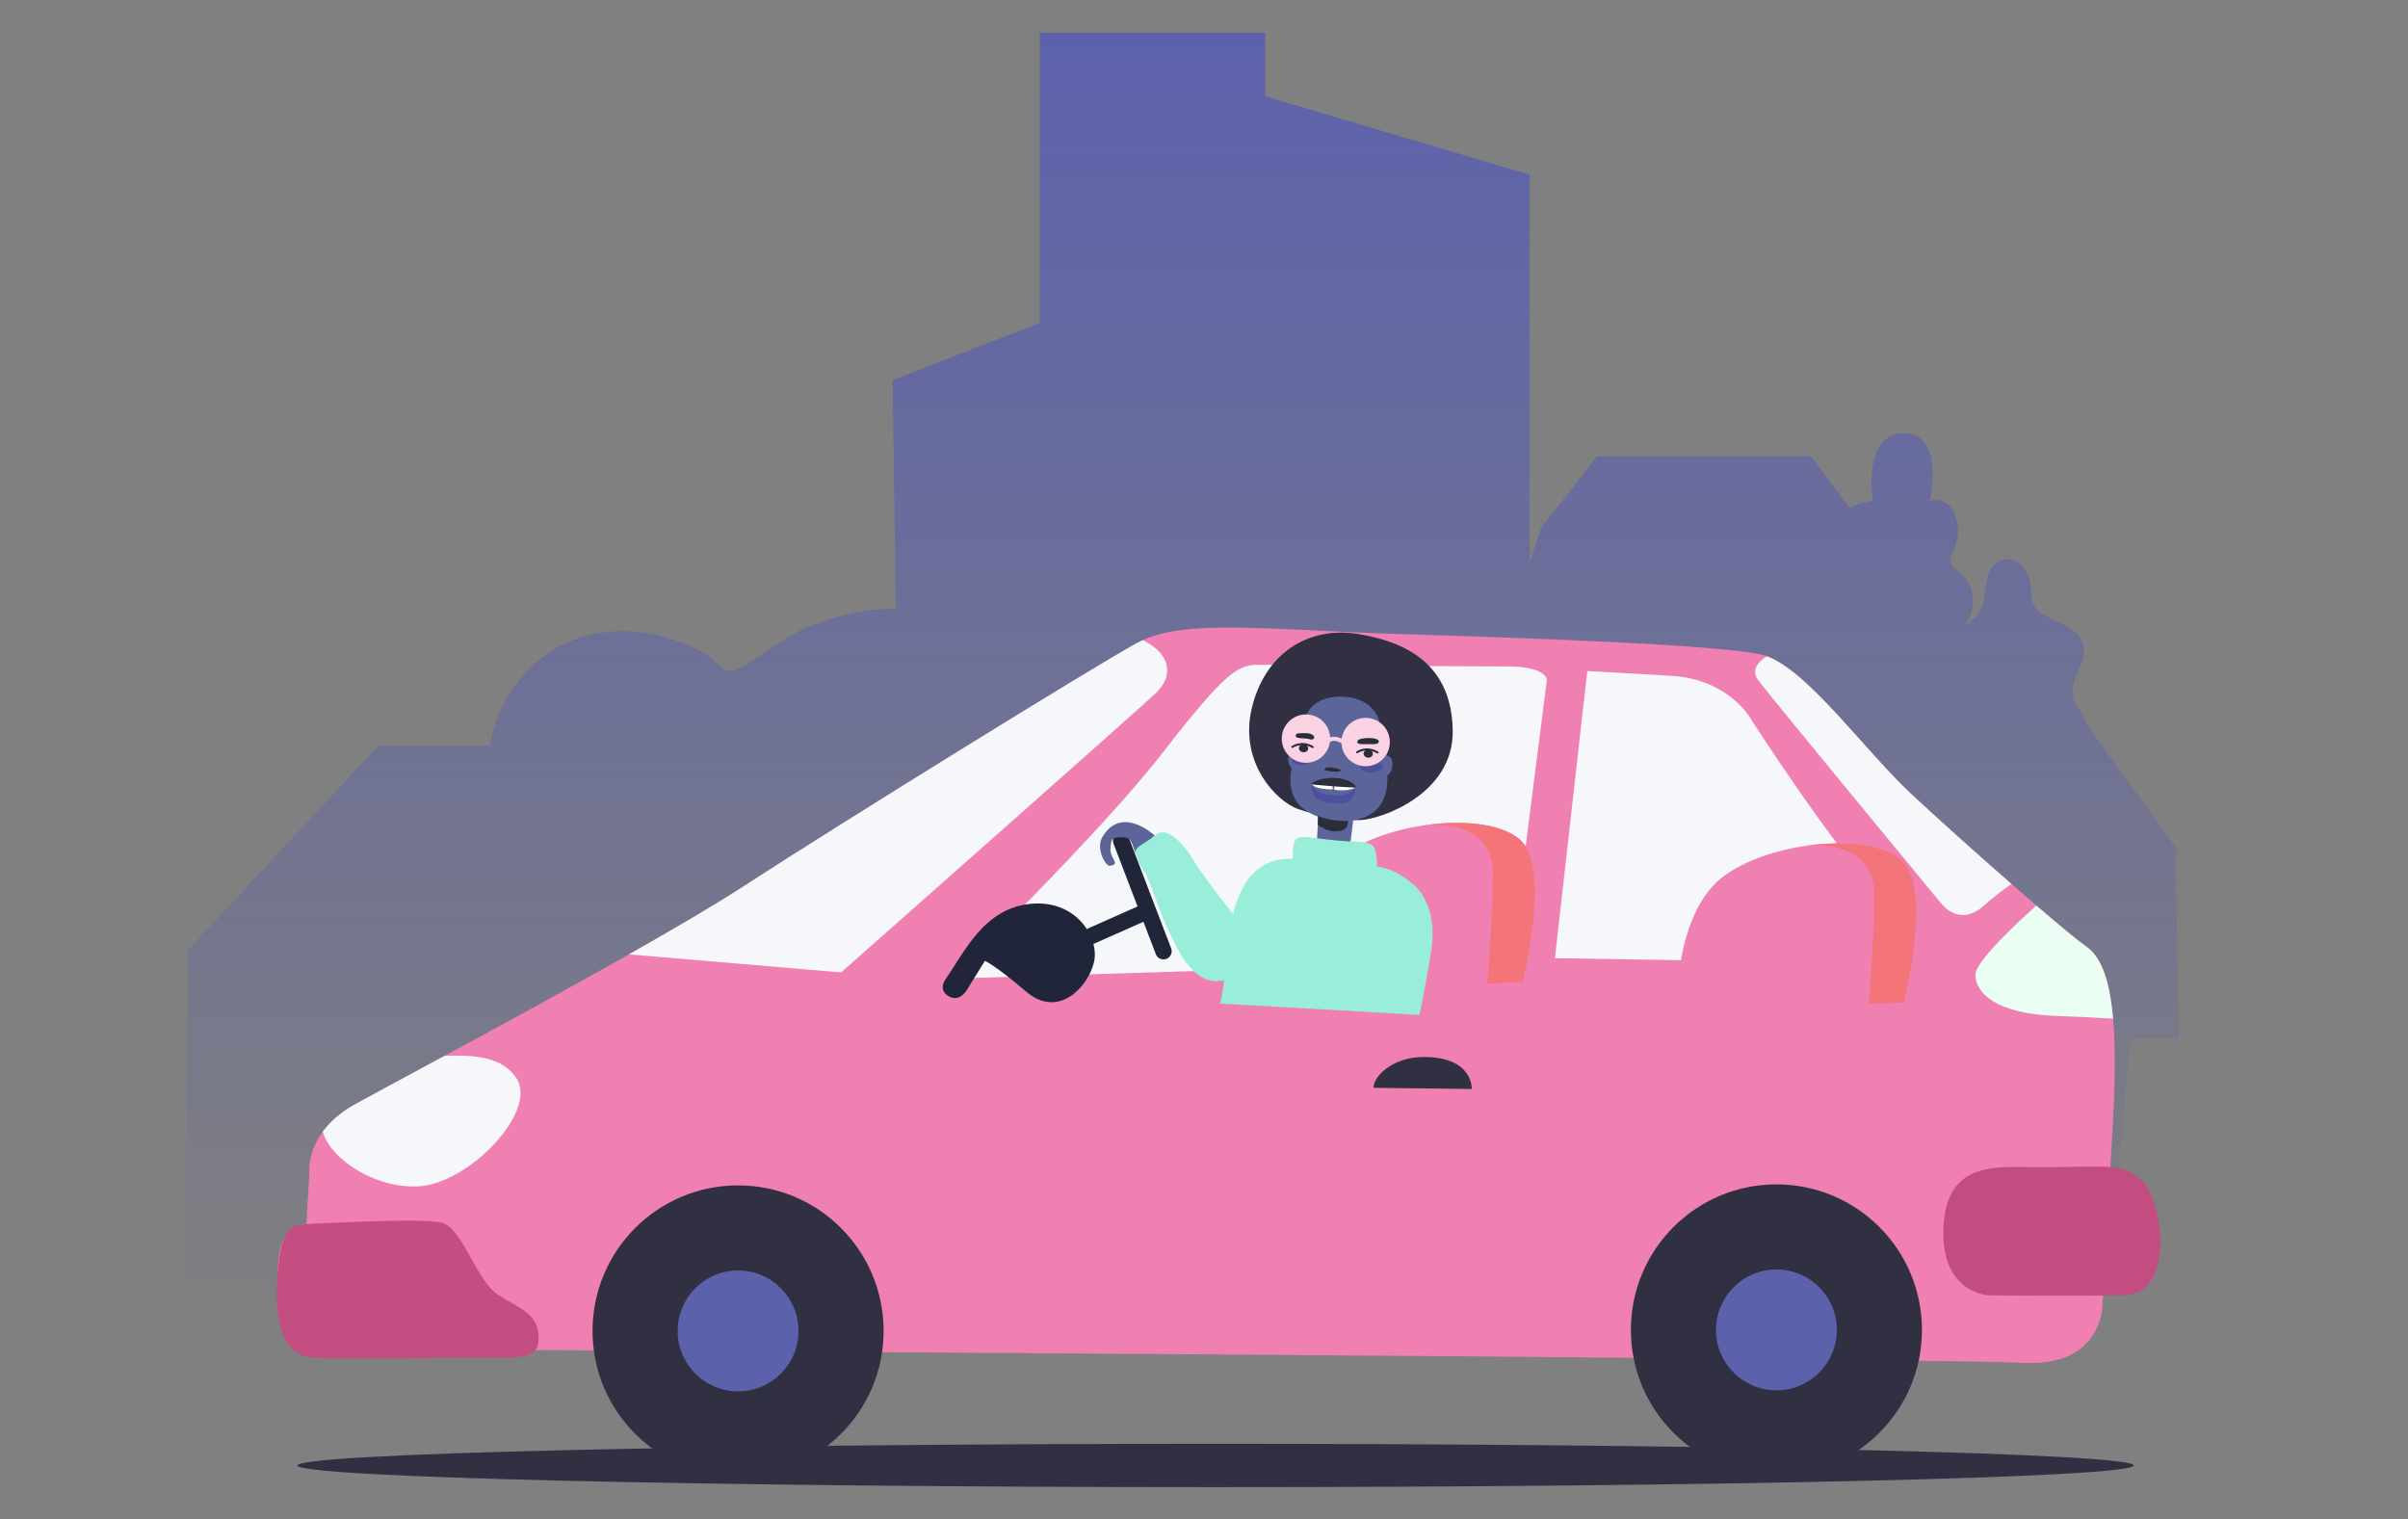 <svg width="588" height="371" viewBox="0 0 588 371" fill="none" xmlns="http://www.w3.org/2000/svg">
<rect x="0" y="0" width="588" height="371" fill="#808080" stroke="none"/>
<path d="M376.312 128.901L373.509 137.362V42.651L308.926 23.514V8H253.898V78.854L217.97 92.829L218.739 148.613C209.131 148.678 199.197 151.572 192.822 155.418C180.424 162.901 179.134 166.329 174.649 161.623C170.164 156.917 144.287 145.588 127.391 165.417C122.841 170.762 120.56 176.524 119.621 182.104H92.401L46.421 231.369H47.399H45.978L45 317.215H176.513V243.949L177.934 243.754V315.559H272.463V314.529H326.278V316.811L426.359 322.795V282.134L426.49 282.186V310.605L516.312 297.347L520.145 253.649H532.008L531.239 208.02H532.008L531.226 206.925L509.311 176.511C508.49 173.043 505.935 172.665 506.13 168.585C506.339 163.879 510.615 160.463 508.06 155.965C505.492 151.481 496.079 151.259 496.079 145.588C496.079 139.917 493.302 136.072 489.769 136.606C486.237 137.141 485.063 139.917 484.529 145.797C484.177 149.643 482.143 151.155 479.653 152.876C479.914 152.628 480.109 152.367 480.253 152.12C482.534 147.987 482.534 142.707 477.971 139.435C473.409 136.15 479.106 135.016 477.971 127.885C476.837 120.754 471.271 122.188 471.271 122.188C471.271 122.188 474.973 105.787 464.857 105.787C454.74 105.787 457.295 122.331 457.295 122.331C457.295 122.331 457.295 122.331 454.975 122.761C453.775 122.983 452.524 123.543 451.598 124.039L442.173 111.432H389.987L376.312 128.901ZM408.369 182.221L407.874 181.452L408.33 181.413C408.33 181.687 408.356 181.947 408.369 182.221ZM308.926 187.305V186.914L326.278 215.008L308.926 187.305Z" fill="url(#paint0_linear)"/>
<path d="M74.828 298.911L75.545 286.409C75.545 286.409 74.319 276.488 86.808 269.592C99.297 262.696 158.862 231.186 181.65 216.377C204.438 201.567 266.648 163.044 277.742 156.956C288.837 150.881 309.708 153.866 342.782 154.857C375.856 155.861 420.089 157.49 430.258 159.876C440.426 162.262 454.858 182.781 466.578 193.745C478.284 204.709 503.862 227.223 509.455 231.121C515.048 235.019 517.538 246.361 515.921 274.481C514.305 302.601 513.418 318.219 513.418 318.219C513.418 318.219 513.861 333.915 493.785 332.767C473.709 331.62 90.563 329.365 83.836 329.417C77.122 329.482 68.166 328.465 67.853 311.492C67.579 297.712 74.828 298.911 74.828 298.911Z" fill="#F080B1"/>
<path d="M368.177 162.732C349.743 162.732 311.794 162.262 307.087 162.328C302.381 162.393 299.305 163.892 283.869 183.838C268.434 203.771 232.166 238.97 232.166 238.97L368.972 234.694L377.72 166.056C377.72 166.043 377.759 162.732 368.177 162.732Z" fill="#F6F7FB"/>
<path d="M387.589 163.852L379.688 233.976L459.381 235.215C459.381 235.215 474.113 236.062 460.229 220.483C446.345 204.905 427.898 176.133 427.898 176.133C427.898 176.133 422.722 165.86 407.991 165.013C393.286 164.152 387.589 163.852 387.589 163.852Z" fill="#F6F7FB"/>
<path d="M466.551 193.745C455.287 183.185 441.495 163.839 431.417 160.267C429.006 161.818 427.572 163.826 429.423 166.225C434.116 172.3 473.995 220.587 473.995 220.587C473.995 220.587 478.349 226.545 484.372 221.187C486.497 219.297 488.909 217.446 491.151 215.842C482.364 208.164 472.613 199.416 466.551 193.745Z" fill="#F6F7FB"/>
<path d="M509.442 231.134C507.434 229.739 502.832 225.92 497.24 221.122C492.169 225.672 482.587 234.667 482.404 237.874C482.156 242.229 487.228 247.547 501.972 248.069C507.265 248.251 512.023 248.499 515.973 248.734C515.1 238.683 512.858 233.507 509.442 231.134Z" fill="#EAFEF3"/>
<path d="M102.661 289.642C114.811 288.665 131.589 271.157 126.01 263.113C122.581 258.172 116.245 257.507 108.514 257.833C98.555 263.217 90.537 267.519 86.796 269.592C82.989 271.691 80.473 274.077 78.791 276.371C81.164 283.763 92.505 290.464 102.661 289.642Z" fill="#F6F7FB"/>
<path d="M180.228 360.523C199.855 360.523 215.766 344.612 215.766 324.985C215.766 305.358 199.855 289.447 180.228 289.447C160.601 289.447 144.69 305.358 144.69 324.985C144.69 344.612 160.601 360.523 180.228 360.523Z" fill="#303042"/>
<path d="M180.229 339.742C188.379 339.742 194.987 333.135 194.987 324.985C194.987 316.835 188.379 310.228 180.229 310.228C172.079 310.228 165.472 316.835 165.472 324.985C165.472 333.135 172.079 339.742 180.229 339.742Z" fill="#5C61AC"/>
<path d="M433.777 360.275C453.404 360.275 469.315 344.364 469.315 324.737C469.315 305.111 453.404 289.2 433.777 289.2C414.15 289.2 398.239 305.111 398.239 324.737C398.239 344.364 414.15 360.275 433.777 360.275Z" fill="#303042"/>
<path d="M433.777 339.495C441.927 339.495 448.534 332.888 448.534 324.737C448.534 316.587 441.927 309.98 433.777 309.98C425.627 309.98 419.02 316.587 419.02 324.737C419.02 332.888 425.627 339.495 433.777 339.495Z" fill="#5C61AC"/>
<path d="M335.416 265.629C335.26 263.022 339.861 258.133 347.54 258.094C359.834 258.042 359.377 265.903 359.377 265.903L335.416 265.629Z" fill="#303042"/>
<path d="M493.446 284.962C513.796 285.301 518.32 283.281 523.339 288.678C528.397 294.114 530.926 316.081 518.659 316.276C505.061 316.511 485.493 316.302 485.493 316.302C485.493 316.302 474.438 315.755 474.543 300.997C474.647 285.601 484.242 284.806 493.446 284.962Z" fill="#C34D81"/>
<path d="M282.175 169.302C286.673 165.078 285.982 159.772 279.098 156.317C278.642 156.526 278.16 156.722 277.73 156.956C266.635 163.031 204.425 201.554 181.637 216.377C174.832 220.809 164.728 226.728 153.582 233.038L205.389 237.444C205.389 237.431 276.4 174.712 282.175 169.302Z" fill="#F6F7FB"/>
<path d="M74.827 298.912C74.827 298.912 102.986 297.282 107.94 298.573C112.907 299.864 116.31 312.705 121.603 316.146C126.895 319.588 131.315 320.618 131.536 326.341C131.771 332.064 127.208 331.542 118.03 331.477C108.853 331.412 79.377 332.194 74.945 331.269C70.525 330.343 66.953 325.78 67.67 312.496C68.387 299.212 71.568 299.081 74.827 298.912Z" fill="#C44D81"/>
<path d="M230.824 239.217C235.713 232.112 240.328 221.852 251.591 220.705C262.855 219.558 268.578 229.061 267.118 235.032C265.658 240.99 258.487 248.864 250.587 242.15C242.687 235.423 240.497 234.628 240.497 234.628L236.065 241.759C236.065 241.759 234.357 244.783 231.723 243.297C228.96 241.746 230.824 239.217 230.824 239.217Z" fill="#21253A"/>
<path d="M263.637 229.805L279.724 222.661" stroke="#21253A" stroke-width="4" stroke-miterlimit="10" stroke-linecap="round" stroke-linejoin="round"/>
<path d="M273.779 205.309L284.104 232.269" stroke="#21253A" stroke-width="4" stroke-miterlimit="10" stroke-linecap="round" stroke-linejoin="round"/>
<path d="M296.828 363.13C420.645 363.13 521.018 360.76 521.018 357.837C521.018 354.914 420.645 352.544 296.828 352.544C173.011 352.544 72.638 354.914 72.638 357.837C72.638 360.76 173.011 363.13 296.828 363.13Z" fill="#303042"/>
<path d="M409.464 247.495C409.464 247.495 408.421 222.804 421.249 213.691C434.09 204.578 460.359 202.949 465.678 211.762C470.996 220.574 464.908 244.77 464.908 244.77L409.464 247.495Z" fill="#F080B1"/>
<path d="M440.66 206.586C443.176 206.287 457.855 205.139 457.686 218.763C457.569 228.644 456.812 239.178 456.33 245.175L464.934 244.758C464.934 244.758 471.022 220.562 465.703 211.749C462.47 206.43 451.598 204.944 440.66 206.586Z" fill="#F37479"/>
<path d="M316.344 242.476C316.344 242.476 315.301 217.785 328.129 208.673C340.97 199.56 367.239 197.93 372.557 206.743C377.876 215.556 371.788 239.752 371.788 239.752L316.344 242.476Z" fill="#F080B1"/>
<path d="M347.54 201.58C350.056 201.28 364.735 200.133 364.566 213.756C364.448 223.638 363.692 234.172 363.21 240.169L371.814 239.751C371.814 239.751 377.902 215.556 372.583 206.743C369.35 201.424 358.478 199.925 347.54 201.58Z" fill="#F37479"/>
<path d="M328.324 198.96C324.83 199.012 322.327 199.443 316.982 197.552C311.637 195.662 302.551 186.197 305.654 173.004C308.756 159.798 319.186 152.732 331.831 154.844C344.477 156.956 354.476 162.953 354.736 178.388C354.997 193.837 337.254 200.12 332.053 200.251C326.851 200.381 328.324 198.96 328.324 198.96Z" fill="#303042"/>
<path d="M340.019 186.719C340.136 184.633 338.689 184.49 338.689 184.49C338.689 184.49 336.864 178.806 336.955 177.228C337.046 175.651 335.247 170.541 328.234 170.137C321.22 169.732 319.16 173.669 318.534 175.729C317.909 177.789 315.405 182.782 314.728 184.516C314.063 186.25 315.379 187.527 315.379 187.527C314.063 194.919 317.778 197.683 320.998 199.078C321.285 199.195 321.585 199.325 321.911 199.43L321.559 205.531L329.733 206L330.424 200.342C331.949 200.095 333.461 199.599 334.843 198.726C339.445 195.819 338.741 189.379 338.741 189.379C338.741 189.379 339.901 188.805 340.019 186.719Z" fill="#5B6599"/>
<path d="M319.836 185.976C319.866 185.466 318.91 184.996 317.703 184.927C316.495 184.857 315.492 185.215 315.463 185.726C315.434 186.236 316.389 186.706 317.597 186.775C318.804 186.844 319.807 186.486 319.836 185.976Z" fill="#4D4F9A"/>
<path d="M332.04 187.032C332.366 187.945 333.448 189.053 335.495 188.622C337.555 188.192 338.311 186.758 337.346 186.484C336.407 186.224 332.04 187.032 332.04 187.032Z" fill="#4D4F9A"/>
<path d="M318.899 186.263C322.16 186.263 324.804 183.619 324.804 180.357C324.804 177.095 322.16 174.451 318.899 174.451C315.637 174.451 312.993 177.095 312.993 180.357C312.993 183.619 315.637 186.263 318.899 186.263Z" fill="#FAD2E4"/>
<path d="M333.474 187.097C336.735 187.097 339.38 184.453 339.38 181.191C339.38 177.93 336.735 175.286 333.474 175.286C330.212 175.286 327.568 177.93 327.568 181.191C327.568 184.453 330.212 187.097 333.474 187.097Z" fill="#FAD2E4"/>
<path d="M324.048 181.074C324.048 181.074 325.456 179.418 328.22 181.309" stroke="#FAD2E4" stroke-miterlimit="10"/>
<path d="M315.574 182.364C315.639 182.351 317.843 180.8 320.554 182.417" stroke="#2C2C3C" stroke-width="0.5" stroke-miterlimit="10" stroke-linecap="round" stroke-linejoin="round"/>
<path d="M319.444 182.777C319.475 182.238 318.993 181.772 318.367 181.736C317.742 181.7 317.21 182.108 317.179 182.647C317.148 183.186 317.63 183.653 318.255 183.688C318.881 183.724 319.413 183.316 319.444 182.777Z" fill="#2C2D3B"/>
<path d="M331.375 183.681C331.44 183.668 333.643 182.117 336.355 183.734" stroke="#2C2C3C" stroke-width="0.5" stroke-miterlimit="10" stroke-linecap="round" stroke-linejoin="round"/>
<path d="M335.238 184.093C335.269 183.554 334.787 183.088 334.161 183.052C333.536 183.016 333.004 183.424 332.973 183.963C332.942 184.502 333.424 184.968 334.049 185.004C334.675 185.04 335.207 184.632 335.238 184.093Z" fill="#2C2D3B"/>
<path d="M318.938 179.027C317.439 179.014 316.383 178.962 316.396 179.575C316.409 180.188 316.761 180.214 318.455 180.305C320.15 180.396 320.059 180.826 320.685 180.435C321.31 180.044 320.685 179.04 318.938 179.027Z" fill="#2C2D3B"/>
<path d="M333.2 180.266C332.027 180.422 331.401 180.618 331.44 181.244C331.466 181.856 333.005 181.674 334.256 181.7C335.508 181.726 336.694 181.817 336.694 181.035C336.694 180.253 334.426 180.11 333.2 180.266Z" fill="#2C2D3B"/>
<path d="M325.43 187.449C324.113 187.227 323.461 187.592 323.357 187.853C323.253 188.127 324.7 188.44 326.173 188.44C327.659 188.44 328.233 187.931 325.43 187.449Z" fill="#2C2D3B"/>
<path d="M325.457 191.764L325.392 192.794C325.392 192.794 322.928 192.716 321.663 192.312C320.399 191.908 320.438 191.477 320.438 191.477L325.457 191.764Z" fill="white"/>
<path d="M325.835 191.79L325.77 192.833C325.77 192.833 327.529 193.146 329.185 192.872C330.841 192.598 330.867 192.272 330.867 192.272L325.835 191.79Z" fill="white"/>
<path d="M320.424 191.738C320.424 191.738 321.102 194.032 325.691 194.175C330.293 194.306 331.049 192.246 331.049 192.246C331.049 192.246 330.84 196.079 327.803 196.157C324.504 196.248 322.823 195.909 321.545 194.997C320.267 194.071 320.254 192.194 320.424 191.738Z" fill="#4E4F9F"/>
<path d="M320.333 191.477C319.889 191.36 322.145 189.743 326.082 189.965C330.019 190.186 331.166 192.038 331.049 192.233C330.931 192.442 321.415 191.764 320.333 191.477Z" fill="#2C2D3B"/>
<path d="M321.819 199.182L321.793 201.398C321.793 201.398 323.84 203.067 326.108 203.015C328.376 202.95 328.807 202.168 328.976 201.607C329.146 201.046 329.211 200.447 329.211 200.447C329.211 200.447 324.922 200.668 321.819 199.182Z" fill="#2C2D3B"/>
<path d="M315.692 209.715C315.692 209.715 315.601 207.551 315.888 206.3C316.174 205.048 316.422 204.084 319.799 204.475C323.175 204.866 325.443 205.218 328.924 205.426C332.405 205.622 335.495 205.257 335.938 207.968C336.368 210.68 336.199 211.619 336.199 211.619C336.199 211.619 339.705 211.54 344.685 215.569C349.652 219.597 350.03 226.259 349.77 229.792C349.509 233.325 346.641 247.834 346.641 247.834L297.728 245.031C297.728 245.031 298.301 246.14 299.279 235.736C300.244 225.32 301.691 209.168 315.692 209.715Z" fill="#98EED9"/>
<path d="M269.151 204.448C267.535 207.225 269.972 211.54 271.002 211.397C273.779 211.019 271.081 209.741 271.159 207.382C271.237 205.022 271.511 204.435 273.531 204.435C275.552 204.435 275.969 204.709 276.647 206.599C277.325 208.477 277.325 208.477 277.325 208.477C277.325 208.477 277.899 206.899 278.955 206.599C280.011 206.3 281.953 204.018 281.953 204.018C281.953 204.018 273.857 196.366 269.151 204.448Z" fill="#5B6599"/>
<path d="M281.94 204.031C279.75 206.013 276.803 206.717 277.312 208.49C277.82 210.263 279.059 212.531 279.724 213.287C280.402 214.043 283.595 223.912 285.473 227.536C287.324 231.108 290.27 238.578 295.98 239.504C301.703 240.429 313.984 232.334 313.984 232.334L314.57 215.686L305.81 217.003C305.81 217.003 305.953 223.938 304.949 226.128C303.946 228.318 292.108 211.162 292.108 211.162C292.108 211.162 286.138 200.251 281.94 204.031Z" fill="#98EED9"/>
<defs>
<linearGradient id="paint0_linear" x1="288.492" y1="322.788" x2="288.492" y2="8.002" gradientUnits="userSpaceOnUse">
<stop stop-color="#5C61AC" stop-opacity="0"/>
<stop offset="1" stop-color="#5C61AC"/>
</linearGradient>
</defs>
</svg>
